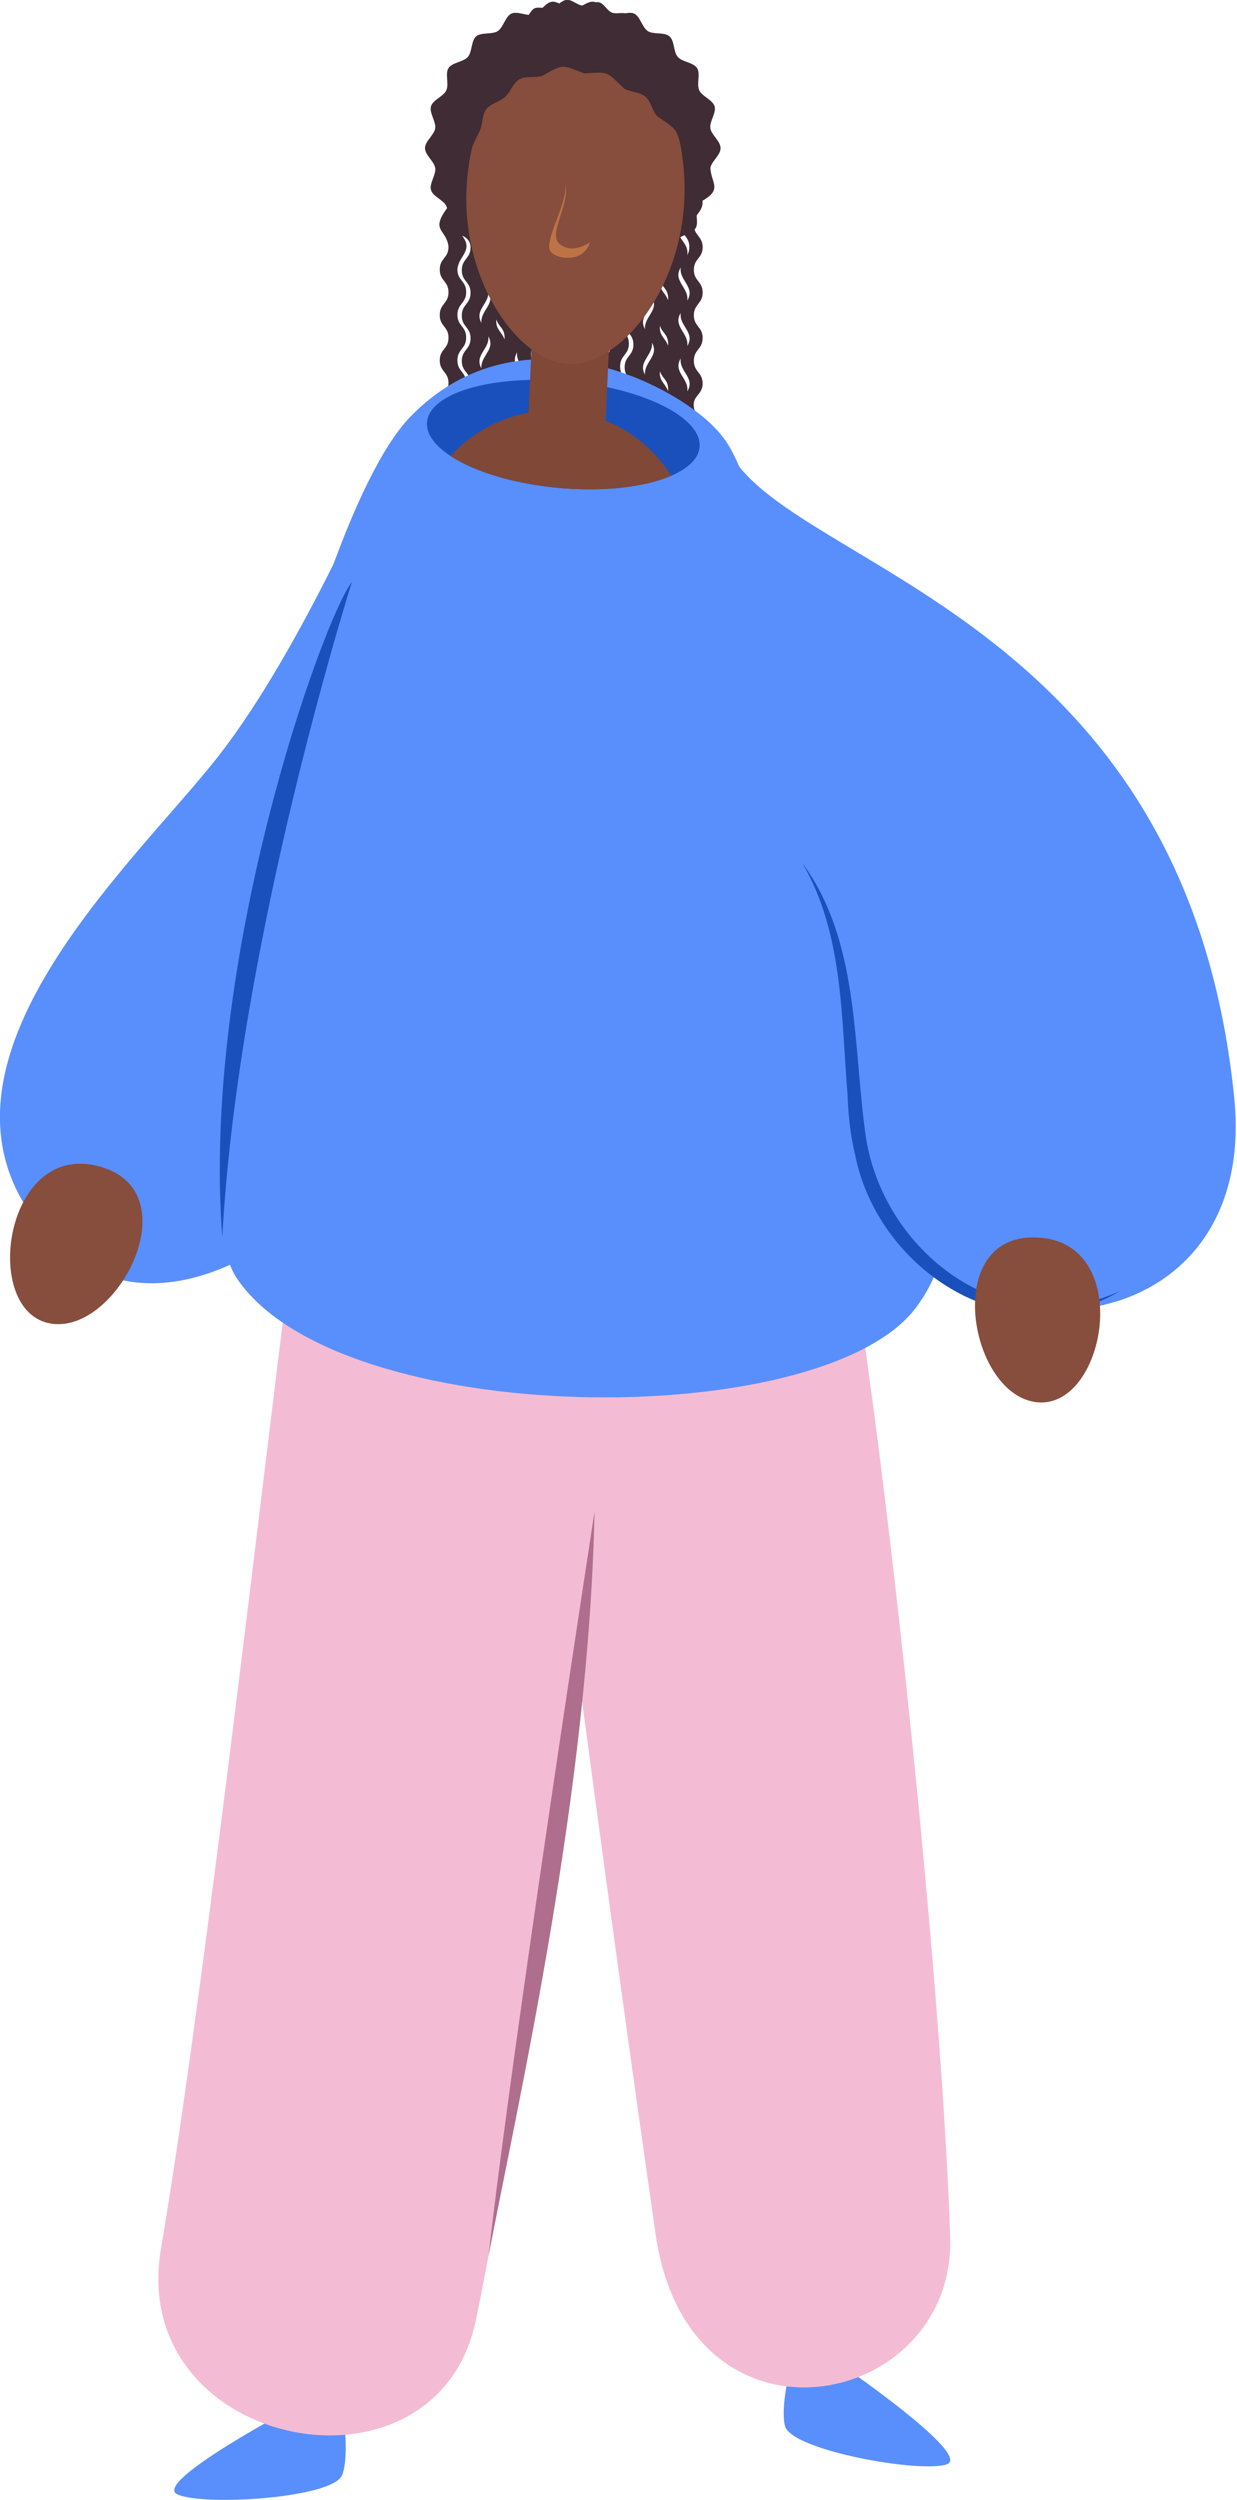 <svg width="847" height="1711" viewBox="0 0 847 1711" fill="none" xmlns="http://www.w3.org/2000/svg">
<path d="M446.5 298.9C446.1 298.9 446 302.8 445.8 304.3C446.1 303.9 446.6 303.2 447 302.7C446.9 301 446.8 298.9 446.5 298.9Z" fill="#3F2C34"/>
<path d="M445.6 304.9C445.7 304.9 445.8 304.7 445.8 304.3C445.6 304.7 445.4 304.9 445.6 304.9Z" fill="#3F2C34"/>
<path d="M433.4 294.9C433 294.9 432.9 298.5 432.6 300.1C433 299.5 433.7 298.7 434 298.1C433.9 296.6 433.7 294.9 433.4 294.9Z" fill="#3F2C34"/>
<path d="M432.3 300.9C432.4 300.9 432.5 300.6 432.6 300.1C432.3 300.6 432.1 300.9 432.3 300.9Z" fill="#3F2C34"/>
<path d="M418.2 294.5C417.8 294.5 417.7 298.1 417.4 299.7C417.8 299.1 418.5 298.3 418.8 297.7C418.7 296.1 418.5 294.5 418.2 294.5Z" fill="#3F2C34"/>
<path d="M417.1 300.5C417.2 300.5 417.3 300.2 417.4 299.7C417.1 300.1 416.9 300.5 417.1 300.5Z" fill="#3F2C34"/>
<path d="M333.5 300.7C333.6 300.7 333.7 300.5 333.7 300.1C333.5 300.5 333.4 300.7 333.5 300.7Z" fill="#3F2C34"/>
<path d="M334.5 294.7C334.1 294.7 334 298.6 333.8 300.1C334.1 299.7 334.6 299 335 298.5C334.8 296.8 334.7 294.7 334.5 294.7Z" fill="#3F2C34"/>
<path d="M321.4 290.7C321 290.7 320.9 294.3 320.6 295.9C321 295.3 321.7 294.5 322 293.9C321.8 292.4 321.7 290.7 321.4 290.7Z" fill="#3F2C34"/>
<path d="M320.3 296.7C320.4 296.7 320.5 296.4 320.6 295.9C320.3 296.4 320.1 296.7 320.3 296.7Z" fill="#3F2C34"/>
<path d="M305.1 296.2C305.2 296.2 305.3 295.9 305.4 295.4C305.1 295.9 304.9 296.2 305.1 296.2Z" fill="#3F2C34"/>
<path d="M306.2 290.2C305.8 290.2 305.7 293.8 305.4 295.4C305.8 294.8 306.5 294 306.8 293.4C306.6 291.9 306.5 290.2 306.2 290.2Z" fill="#3F2C34"/>
<path d="M486.4 115C487.1 110.4 493.4 106.2 493.4 101.4C493.4 96.6 487.1 92.4 486.4 87.8C485.7 83.1 490.6 77.3 489.3 72.8C488 68.3 480.7 66 478.8 61.8C476.8 57.5 479.8 50.5 477.3 46.6C474.8 42.7 467.2 42.5 464.1 39C461 35.5 462 27.9 458.4 24.9C454.9 21.8 447.5 23.8 443.6 21.3C439.7 18.8 438.4 11.3 434.2 9.3C430 7.4 423.5 11.3 419 10C414.6 8.7 411.2 1.9 406.6 1.2C402 0.5 396.9 6.2 392.2 6.2C387.5 6.2 382.4 0.6 377.8 1.2C373.1 1.9 369.8 8.7 365.4 10C360.9 11.3 354.4 7.4 350.2 9.3C345.9 11.3 344.7 18.8 340.8 21.3C336.9 23.8 329.5 21.9 326 24.9C322.5 28 323.4 35.5 320.3 39C317.2 42.5 309.6 42.7 307.1 46.6C304.6 50.5 307.6 57.5 305.6 61.8C303.7 66 296.4 68.3 295.1 72.8C293.8 77.2 298.6 83.1 298 87.8C297.3 92.4 291 96.6 291 101.4C291 106.1 297.3 110.4 298 115C298.7 119.7 293.8 125.5 295.1 130C296.6 135.1 305.1 137.1 306.1 142.5C294.4 158.4 305.8 156.6 307.1 168.9C307.1 176.7 301.1 176.7 301.1 184.5C301.1 192.3 307.1 192.3 307.1 200C307.1 207.8 301.1 207.8 301.1 215.6C301.1 223.4 307.1 223.4 307.1 231.1C307.1 238.9 301.1 238.9 301.1 246.6C301.1 254.4 307.1 254.4 307.1 262.1C307.1 269.9 301.1 269.9 301.1 277.7C300.9 285.5 307.3 285.7 306.9 293.5C307.7 300.9 307.8 291.1 308.5 290.3C309.1 290.3 309.1 296.3 309.6 296.3C310.2 296.3 310.2 290.3 310.7 290.3C311.3 290.3 311.3 296.3 311.8 296.3C312.4 296.3 312.4 290.3 312.9 290.3C313.5 290.3 313.5 296.3 314 296.3C314.5 296.3 314.6 290.3 315.1 290.3C315.7 290.3 319.2 294.1 319.2 293.5C319.8 285.7 314.4 286.2 313.2 278.2C312 270.5 319.2 270 319.2 262.2C319.2 254.4 313.2 254.4 313.2 246.6C313.2 238.8 319.2 238.8 319.2 231C319.2 223.2 313.2 223.2 313.2 215.5C313.2 207.7 319.2 207.7 319.2 199.9C319.2 192.1 313.2 192.1 313.2 184.4C313.8 175.1 324.5 171.6 316.4 161.3C319.9 162.6 322.2 165.5 322.2 169.3C322.2 177.1 316.2 177.1 316.2 184.9C316.2 192.7 322.2 192.7 322.2 200.4C322.2 208.2 316.2 208.2 316.2 216C316.2 223.8 322.2 223.8 322.2 231.5C322.2 239.3 316.2 239.3 316.2 247C316.2 254.8 322.2 254.8 322.2 262.5C322.2 270.3 316.2 270.3 316.2 278.1C316 285.9 322.4 286.1 322 293.9C322.8 301.4 322.9 291.5 323.6 290.7C324.2 290.7 324.2 296.7 324.7 296.7C325.3 296.7 325.3 290.7 325.8 290.7C326.4 290.7 326.4 296.7 326.9 296.7C327.5 296.7 327.5 290.7 328 290.7C328.6 290.7 328.6 296.7 329.1 296.7C329.7 296.7 329.7 290.7 330.2 290.7C331.2 290.7 335 296.1 334.3 292.9C334.8 294.2 336.3 296.8 334.9 298.6C335.6 305 335.7 295.2 336.2 294.8C336.7 294.8 336.7 300.8 337.1 300.8C337.6 300.8 337.6 294.8 338 294.8C338.5 294.8 338.5 300.8 338.9 300.8C339.4 300.8 339.4 294.8 339.8 294.8C340.3 294.8 340.3 300.8 340.7 300.8C341.8 299.4 340 292.1 343.3 296.2C343.3 296.3 343.3 296.4 343.4 296.3C346.1 299.1 345.5 297.6 345.4 295.5C346.3 299 346.3 290.1 346.9 290.4C347.5 290.4 347.5 296.4 348.1 296.4C348.7 296.4 348.7 290.4 349.3 290.4C349.9 290.4 349.9 296.4 350.5 296.4C351.1 296.4 351.1 290.4 351.7 290.4C352.3 290.4 352.3 296.4 352.9 296.4C353.5 296.4 353.5 290.4 354.1 290.4C356.3 291.4 359 296.3 358.3 291.2C358.5 290.9 358.8 290.5 359 290.2C358.8 285.9 358.2 285 358 289.7C356.2 285.7 348.9 277.5 353.8 271.7C351.6 280.1 361.2 282.3 359 290.1C359.7 296.5 359.8 286.7 360.3 286.3C360.8 286.3 360.8 292.3 361.2 292.3C361.7 292.3 361.7 286.3 362.1 286.3C362.6 286.3 362.6 292.3 363 292.3C363.5 292.3 363.5 286.3 363.9 286.3C364.4 286.3 364.4 292.3 364.8 292.3C365.2 292.3 365.3 286.3 365.7 286.3C366.2 286.3 369.6 289.9 369.6 289.5C370.1 281.7 364.8 282.2 363.6 274.2C362.5 266.5 369.6 266 369.6 258.2C369.6 250.4 363.6 250.4 363.6 242.6C363.6 234.8 369.6 234.8 369.6 227C369.6 219.2 363.6 219.2 363.6 211.5C363.6 203.8 369.4 203.7 369.6 196.2C377.9 206.8 382.2 198.5 391.6 196.6C402.5 199.1 404.9 206.8 414.6 195.2C424.4 207.1 413.4 209.2 412.5 219.7C412.5 227.5 418.5 227.5 418.5 235.3C418.5 243.1 412.5 243.1 412.5 250.8C412.5 258.6 418.5 258.6 418.5 266.3C418.5 274.1 412.5 274.1 412.5 281.9C412.3 289.7 418.7 289.9 418.3 297.7C419.1 305.1 419.2 295.3 419.9 294.5C420.5 294.5 420.5 300.5 421 300.5C421.6 300.5 421.6 294.5 422.1 294.5C422.7 294.5 422.7 300.5 423.2 300.5C423.8 300.5 423.8 294.5 424.3 294.5C424.9 294.5 424.9 300.5 425.4 300.5C425.9 300.5 426 294.5 426.5 294.5C427.1 294.5 430.6 298.3 430.6 297.7C431.2 289.9 425.8 290.4 424.6 282.4C423.4 274.7 430.6 274.2 430.6 266.4C430.6 258.6 424.6 258.6 424.6 250.8C424.6 243 430.6 243 430.6 235.2C430.6 227.4 424.6 227.4 424.6 219.7C425.9 207.4 437.3 209.2 425.6 193.3C426.6 193.5 427.7 193.7 428.7 193.9C440.3 209.6 429 207.9 427.7 220.2C427.7 228 433.7 228 433.7 235.8C433.7 243.6 427.7 243.6 427.7 251.3C427.7 259.1 433.7 259.1 433.7 266.8C433.7 274.6 427.7 274.6 427.7 282.4C427.5 290.2 433.9 290.4 433.5 298.2C434.3 305.7 434.4 295.8 435.1 295C435.7 295 435.7 301 436.2 301C436.8 301 436.8 295 437.3 295C437.9 295 437.9 301 438.4 301C439 301 439 295 439.5 295C440.1 295 440.1 301 440.6 301C441.1 301 441.2 295 441.7 295C442.7 295 446.5 300.4 445.8 297.2C446.3 298.5 447.8 301.1 446.4 302.9C447.1 309.3 447.2 299.5 447.7 299.1C448.2 299.1 448.2 305.1 448.6 305.1C449.1 305.1 449.1 299.1 449.5 299.1C450 299.1 450 305.1 450.4 305.1C450.9 305.1 450.9 299.1 451.3 299.1C451.8 299.1 451.8 305.1 452.2 305.1C453.3 303.7 451.5 296.4 454.8 300.5C454.8 300.6 454.8 300.7 454.9 300.6C457.6 303.4 457 301.9 456.9 299.8C457.8 303.3 457.8 294.4 458.4 294.7C459 294.7 459 300.7 459.6 300.7C460.2 300.7 460.2 294.7 460.8 294.7C461.4 294.7 461.4 300.7 462 300.7C462.6 300.7 462.6 294.7 463.2 294.7C463.8 294.7 463.8 300.7 464.4 300.7C465 300.7 465 294.7 465.6 294.7C467.8 295.7 470.5 300.6 469.8 295.5C470 295.2 470.3 294.8 470.5 294.5C470.3 290.2 469.7 289.3 469.5 294C467.7 290 460.4 281.8 465.3 276C463.1 284.4 472.7 286.6 470.5 294.4C471.2 300.8 471.3 291 471.8 290.6C472.3 290.6 472.3 296.6 472.7 296.6C473.2 296.6 473.2 290.6 473.6 290.6C474.1 290.6 474.1 296.6 474.5 296.6C475 296.6 475 290.6 475.4 290.6C475.9 290.6 475.9 296.6 476.3 296.6C476.8 296.6 476.8 290.6 477.2 290.6C477.7 290.6 481.1 294.2 481.1 293.8C481.6 286 476.3 286.5 475.1 278.5C474 270.8 481.1 270.3 481.1 262.5C481.1 254.7 475.1 254.7 475.1 246.9C475.1 239.1 481.1 239.1 481.1 231.3C481.1 223.5 475.1 223.5 475.1 215.8C475.1 208 481.1 208 481.1 200.2C481.1 192.4 475.1 192.4 475.1 184.7C475.1 176.9 481.1 176.9 481.1 169.2C481.1 162.8 477 161.6 475.6 157.1C477.9 154.7 477.2 151 477 147.4C478.8 144.9 481.5 142.2 481 137.4C494.7 129.5 487.1 125.6 486.4 115ZM345.4 201.2C344 196.4 339 194.2 339.9 187.5C341.3 192.3 346.3 194.5 345.4 201.2ZM345.5 231C345.5 231.5 345.5 231.9 345.4 232.3C344 227.5 339 225.3 339.9 218.6C341.2 223.4 345.5 224.5 345.5 231ZM345.5 262.1C345.5 262.6 345.5 263 345.4 263.4C344 258.6 339 256.4 339.9 249.7C341.2 254.5 345.5 255.6 345.5 262.1ZM329.7 179.5C330.9 179.7 332.2 179.8 333.5 179.9C331.6 182.2 329.1 185.4 329.7 190C328 187.7 328 181.9 329.7 179.5ZM329.6 282.1C329.6 282.3 329.6 282.4 329.6 282.6C324.4 273.4 335.1 270.3 334.3 261.4C339.3 270.1 329.9 273.9 329.6 282.1ZM329.6 251C329.6 251.4 329.6 251.8 329.7 252.2C324.5 243.1 335.3 239 334.4 230.2C339.3 239 329.9 242.8 329.6 251ZM329.6 219.9C329.6 220.3 329.6 220.7 329.7 221.1C324.5 212 335.3 207.9 334.4 199.1C339.3 207.9 329.9 211.7 329.6 219.9ZM345.3 293.5C345.8 292.3 344.8 288.3 344.5 291.8C342.8 289.5 339.4 285.4 339.8 280.6C341.5 286 346.1 288.9 345.7 295.2C345.6 294.5 345.5 294 345.3 293.5ZM358.6 263.7C359.9 254.7 348.5 250.4 354.1 241.1C352.9 250 364.2 254.4 358.6 263.7ZM358.6 232.5C359.8 223.6 348.4 219 354.1 209.9C352.9 218.8 364.2 223.4 358.6 232.5ZM358.6 201.4C359 198.5 358.1 195.2 356.8 193.5C357.8 193.3 358.7 193.1 359.7 192.9C360.4 195.5 359.9 199.6 358.6 201.4ZM457.5 204.2C457.5 204.7 457.5 205.1 457.4 205.5C456 200.7 451 198.5 451.9 191.8C453.2 196.6 457.5 197.6 457.5 204.2ZM457.5 235.3C457.5 235.8 457.5 236.2 457.4 236.6C456 231.8 451 229.6 451.9 222.9C453.2 227.7 457.5 228.7 457.5 235.3ZM457.5 266.4C457.5 266.9 457.5 267.3 457.4 267.7C456 262.9 451 260.7 451.9 254C453.2 258.8 457.5 259.8 457.5 266.4ZM442.6 182.4C443.9 181.1 445.4 180.6 447.3 180.3C446 185.4 440.8 187.4 441.7 194.3C439.6 191.4 440.3 184.6 442.6 182.4ZM441.6 286.4C441.6 286.6 441.6 286.7 441.6 286.9C436.4 277.7 447.1 274.6 446.3 265.7C451.3 274.3 441.9 278.2 441.6 286.4ZM441.6 255.3C441.6 255.7 441.6 256.1 441.7 256.5C436.5 247.4 447.3 243.3 446.4 234.5C451.3 243.2 441.9 247.1 441.6 255.3ZM441.6 224.2C441.6 224.6 441.6 225 441.7 225.4C436.5 216.3 447.3 212.2 446.4 203.4C451.3 212.1 441.9 216 441.6 224.2ZM457.3 297.7C457.8 296.5 456.8 292.5 456.5 296C454.8 293.7 451.4 289.6 451.8 284.8C453.5 290.2 458.1 293.1 457.7 299.4C457.6 298.8 457.5 298.2 457.3 297.7ZM470.6 267.9C471.9 258.9 460.5 254.6 466.1 245.3C464.9 254.3 476.3 258.6 470.6 267.9ZM470.6 236.8C471.8 227.9 460.4 223.3 466.1 214.2C464.9 223.1 476.3 227.6 470.6 236.8ZM470.6 205.7C471.8 196.8 460.4 192.2 466.1 183.1C464.9 192 476.3 196.5 470.6 205.7ZM472 169.1C472 171.5 471.4 173.2 470.6 174.6C471.5 168.9 467.7 165.8 465.8 162.4C466.7 161.8 467.7 161.4 468.8 160.9C470.3 163 472 164.9 472 169.1Z" fill="#3F2C34"/>
<path d="M203.5 1646.3C203.5 1646.3 234.1 1655 235.3 1657.8C236.5 1660.5 238.3 1685.2 234.1 1694.2C226.9 1709.7 139.6 1715.3 121.5 1707.1C103.4 1699 203.5 1646.3 203.5 1646.3Z" fill="#598FFC"/>
<path d="M573.6 1616.8C573.6 1616.8 542.2 1622 540.7 1624.5C539.2 1627.1 534.5 1651.3 537.7 1660.8C543.1 1677 629.1 1692.6 648.1 1686.6C667.1 1680.6 573.6 1616.8 573.6 1616.8Z" fill="#598FFC"/>
<path d="M565.801 771.6C592.701 865.9 644.301 1329.6 650.601 1531.1C654.301 1649.2 471.601 1686.7 448.901 1529C417.301 1309.6 352.301 829.8 350.801 762.2C347.901 636.8 526.001 609 565.801 771.6Z" fill="#F4BCD4"/>
<path d="M448.801 787.2C449.301 826.8 364.901 1397.6 326.001 1587.3C299.101 1718.6 86.901 1676.4 110.201 1539.1C147.301 1320.6 201.601 812.7 215.201 746.4C240.601 623.5 446.901 620 448.801 787.2Z" fill="#F4BCD4"/>
<path d="M162.4 875.2C112.9 802.5 204.4 364.3 280.9 285.3C357.4 206.3 467.4 264.7 493.7 297.5C530.9 340.9 549.4 551.7 577.3 601.2C605.2 650.7 691.9 810.2 626.8 895.4C561.7 980.6 233 978.8 162.4 875.2Z" fill="#598FFC"/>
<path d="M585.3 761.7C595.4 940.5 864.7 945.9 845.1 751.2C811.6 419.2 538.7 389 498.8 307.9C403.8 397.4 425.3 449 425.3 449C425.3 449 571.6 518.9 585.3 761.7Z" fill="#598FFC"/>
<path d="M549.301 590.6C588.101 643.1 584.001 713 592.401 774.8C603.001 856.6 687.301 920.7 767.101 883.4C692.401 928.7 601.201 870 585.501 790.2C582.201 776.7 580.801 762.7 580.301 748.8C576.001 695.6 577.201 637.8 549.301 590.6Z" fill="#1A50BC"/>
<path d="M262.7 312C262.7 312 207.9 442.7 149.7 517.3C91.5 591.9 -68.6 733.6 32.9 845.8C134.4 958 341.7 759.1 325.3 554.3C308.9 349.5 262.7 312 262.7 312Z" fill="#598FFC"/>
<path d="M479.01 306C480.86 285.871 440.586 265.714 389.054 260.977C337.522 256.24 294.247 268.717 292.397 288.846C290.547 308.975 330.822 329.132 382.353 333.869C433.885 338.606 477.16 326.129 479.01 306Z" fill="#1A50BC"/>
<path d="M378.9 280.9C412.9 280.9 442.7 298.8 459.6 325.6C441.8 333.3 413.6 336.8 382.3 333.9C351.5 331.1 324.7 322.7 308.5 312.1C325.9 293 351 280.9 378.9 280.9Z" fill="#7F4837"/>
<path d="M387.1 309.7C372.5 309 361.2 296.6 361.9 282L364.8 220.4C365.5 205.8 377.9 194.5 392.5 195.2C407.1 195.9 418.4 208.3 417.7 222.9L414.8 284.5C414.1 299.1 401.7 310.4 387.1 309.7Z" fill="#7F4837"/>
<path d="M468.6 136.2C466 200.2 423.5 250.5 389.3 249.2C355.9 247.9 316.8 194.3 319.4 130.2C322 66.2 359.7 20.1 398.5 21.7C437.3 23.2 471.2 72.2 468.6 136.2Z" fill="#874D3D"/>
<path d="M321.501 105.1C316.501 107.4 322.701 99.2 323.501 92.4C323.901 89.2 320.401 84.9 321.101 80.8C321.701 77.4 326.301 74.5 327.201 70.7C328.001 67.2 325.101 62.6 326.301 58.9C327.401 55.4 332.401 53.3 333.801 49.8C335.201 46.4 333.101 41.3 334.801 38C336.501 34.7 341.801 33.6 343.901 30.5C348.501 16.5 344.601 20.2 358.601 14.8C367.501 3.1 363.001 5.3 377.801 5.6C381.201 4.7 384.201 0.2 388.101 -0.1C391.601 -0.4 395.301 3.6 399.201 3.9C402.701 4.2 406.801 0.8 410.201 1.6C413.601 2.4 415.701 7.3 418.901 8.6C422.101 9.9 427.001 7.9 430.101 9.8C433.001 11.6 433.601 16.9 436.301 19.1C449.901 24.7 445.601 20 450.101 34.1C461.801 43.1 458.701 37.3 459.701 52.2C460.901 55.4 465.801 57.5 466.801 60.9C467.701 64.2 464.601 68.5 465.201 72C465.801 75.4 470.201 78.3 470.501 81.9C465.801 96 467.001 89.5 468.101 104.9C462.201 87.5 465.301 89.9 450.001 79.6C446.501 75.7 445.701 69.3 442.001 66.2C438.001 62.8 431.601 63.1 427.401 60.6C414.601 48.5 417.501 49.3 400.001 50.2C383.801 44 386.301 43.7 371.001 52C366.201 53.4 360.001 51.8 355.601 54.3C351.301 56.8 349.601 62.9 345.801 66.4C342.201 69.7 335.801 70.8 332.801 75C329.901 78.9 330.701 85.3 328.301 90C326.001 94.6 323.201 100.2 321.501 105.1Z" fill="#3F2C34"/>
<path d="M705.8 846.9C645.2 848.6 664.3 955.3 710.3 959.7C758.5 964.3 777.9 844.8 705.8 846.9Z" fill="#874D3D"/>
<path d="M72.2 799.6C129.3 819.9 78.3 915.5 33.2 905.5C-14 895.1 4.3 775.5 72.2 799.6Z" fill="#874D3D"/>
<path d="M387.4 125.9C389.8 143.5 372.4 162.9 385.8 168.6C394 173 404 165.8 404 165.8C399.5 180 382.2 177.5 377.5 172.8C371.1 166.4 387.7 142.4 387.4 125.9Z" fill="#BD7346"/>
<path d="M241 398.2C220.5 424.9 137.6 657.5 152.2 846.8C163.1 643.5 241 398.2 241 398.2Z" fill="#1A50BC"/>
<path d="M334.5 1544C355.3 1435.5 403.2 1226.4 407.1 1034.5C407.1 1034.5 350.7 1399.4 334.5 1544Z" fill="#AF6E8D"/>
</svg>
